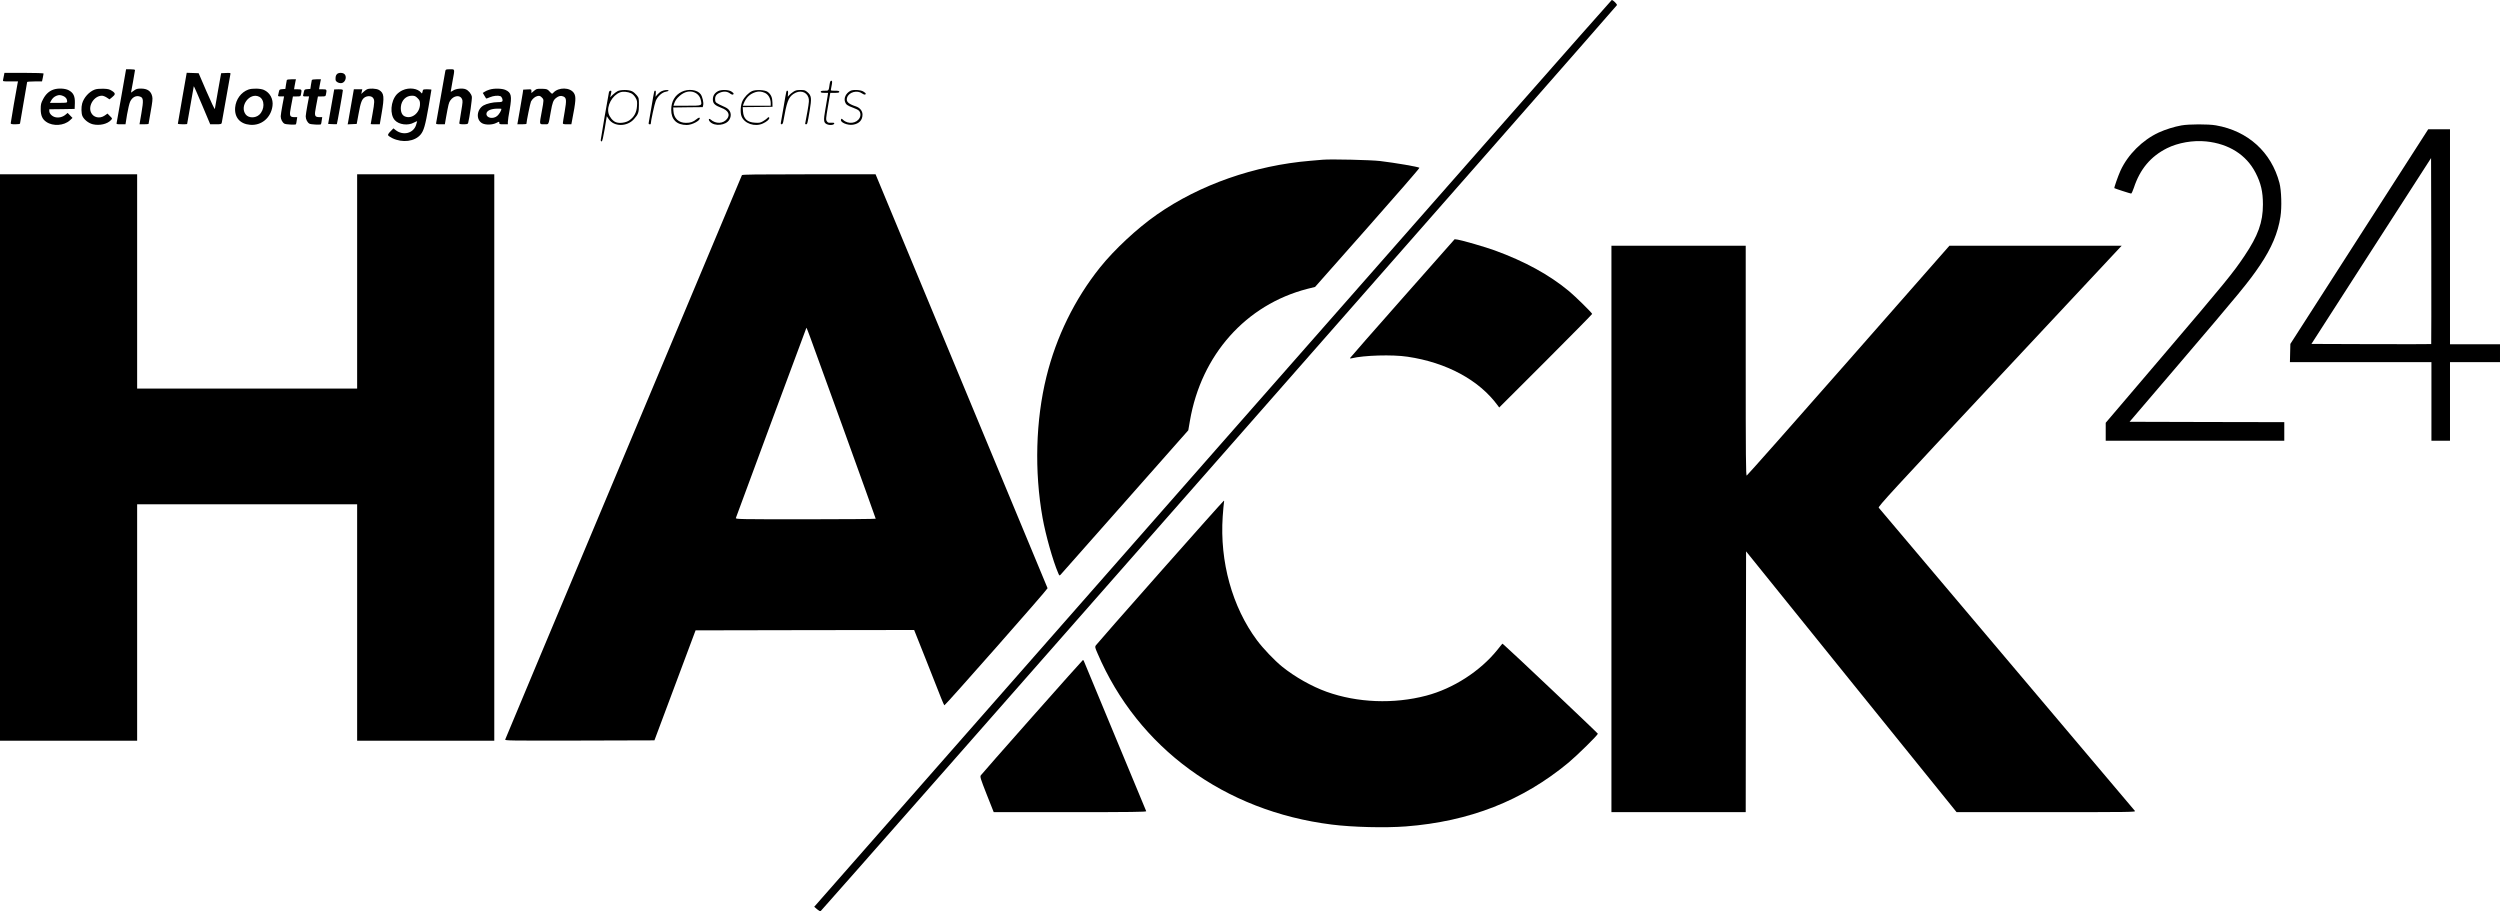 <?xml version="1.0" standalone="no"?>
<!DOCTYPE svg PUBLIC "-//W3C//DTD SVG 20010904//EN"
 "http://www.w3.org/TR/2001/REC-SVG-20010904/DTD/svg10.dtd">
<svg version="1.0" xmlns="http://www.w3.org/2000/svg"
 width="3500pt" height="1276pt" viewBox="0 0 3500 1276"
 preserveAspectRatio="xMidYMid meet">
<g transform="translate(0,1276) scale(0.1,-0.1)"
fill="#000000" stroke="none">
<path d="M16977 6413 l-5578 -6348 38 -33 c21 -17 43 -31 50 -30 13 3 11142
12665 11150 12686 6 13 -53 71 -72 72 -6 0 -2520 -2856 -5588 -6347z"/>
<path d="M1701 11424 c-35 -202 -66 -375 -68 -385 -5 -17 1 -19 59 -19 l65 0
22 138 c13 75 32 156 43 179 29 62 83 91 138 71 48 -16 51 -51 20 -231 l-27
-157 63 0 c35 0 64 3 64 6 0 3 14 81 30 174 24 133 29 177 21 210 -17 75 -67
110 -159 110 -49 0 -66 -5 -98 -29 l-40 -28 28 151 c15 83 27 157 28 164 0 8
-19 12 -62 12 l-63 0 -64 -366z"/>
<path d="M6235 11768 c-3 -13 -32 -178 -65 -368 -33 -190 -62 -353 -64 -362
-4 -16 4 -18 59 -18 l63 0 16 93 c34 188 39 209 60 240 46 69 135 82 163 23
13 -29 12 -44 -11 -179 -14 -81 -26 -154 -26 -162 0 -12 14 -15 59 -15 48 0
61 3 65 18 19 70 57 338 52 367 -8 42 -46 88 -86 105 -45 19 -140 9 -178 -19
-18 -12 -32 -18 -32 -13 0 5 11 69 25 143 34 182 36 169 -35 169 -54 0 -60 -2
-65 -22z"/>
<path d="M55 11703 c-3 -21 -9 -48 -12 -60 -5 -23 -4 -23 102 -23 l107 0 -6
-27 c-14 -66 -96 -544 -96 -558 0 -12 14 -15 65 -15 36 0 65 4 65 10 0 5 23
137 50 292 28 155 50 286 50 290 0 4 47 8 104 8 l104 0 11 50 c6 28 11 55 11
60 0 6 -107 10 -274 10 l-274 0 -7 -37z"/>
<path d="M2552 11388 c-34 -194 -62 -356 -62 -360 0 -9 130 -11 130 -3 0 7 90
517 93 528 1 5 54 -113 116 -262 l114 -271 78 0 c73 0 79 2 84 23 3 12 30 164
60 337 30 173 57 325 60 338 5 22 4 23 -62 20 l-67 -3 -43 -240 c-23 -132 -43
-249 -45 -260 -2 -11 -53 97 -115 240 l-112 260 -83 3 -84 3 -62 -353z"/>
<path d="M4717 11722 c-17 -18 -21 -39 -19 -80 3 -31 60 -56 96 -42 46 17 63
92 28 123 -25 23 -85 22 -105 -1z"/>
<path d="M4015 11638 c-2 -7 -8 -38 -12 -68 l-8 -55 -42 -3 c-38 -3 -42 -6
-48 -35 -4 -18 -9 -40 -11 -49 -5 -15 2 -18 39 -18 l44 0 -23 -122 c-13 -68
-23 -138 -24 -156 0 -41 23 -88 53 -104 21 -11 151 -18 160 -8 3 3 8 26 11 53
l7 47 -35 0 c-72 0 -78 17 -52 147 8 37 17 85 20 106 l7 37 53 0 c52 0 54 1
60 31 13 66 11 69 -45 69 l-52 0 6 38 c4 20 9 52 13 70 l7 32 -62 0 c-40 0
-63 -4 -66 -12z"/>
<path d="M4365 11638 c-2 -7 -8 -38 -12 -68 l-8 -55 -42 -3 c-38 -3 -42 -6
-48 -35 -4 -18 -9 -40 -11 -49 -5 -15 2 -18 39 -18 l44 0 -23 -122 c-13 -68
-23 -138 -24 -156 0 -41 23 -88 53 -104 21 -11 151 -18 160 -8 3 3 8 26 11 53
l7 47 -35 0 c-72 0 -78 17 -52 147 8 37 17 85 20 106 l7 37 53 0 c52 0 54 1
60 31 13 66 11 69 -45 69 l-52 0 6 38 c4 20 9 52 13 70 l7 32 -62 0 c-40 0
-63 -4 -66 -12z"/>
<path d="M11615 11583 c-13 -96 -11 -93 -71 -93 -41 0 -54 -4 -54 -15 0 -11
12 -15 51 -15 l52 0 -6 -42 c-4 -24 -18 -108 -32 -188 -28 -159 -25 -188 21
-209 42 -19 104 -12 104 13 0 7 -16 10 -44 8 -38 -3 -47 0 -60 20 -15 23 -14
38 16 211 l32 187 63 0 c49 0 63 3 63 15 0 12 -13 15 -61 15 -60 0 -61 0 -55
25 4 14 9 45 13 70 5 36 3 45 -10 45 -10 0 -17 -15 -22 -47z"/>
<path d="M746 11505 c-60 -21 -108 -66 -143 -134 -29 -55 -33 -72 -33 -139 0
-89 23 -142 79 -179 94 -64 247 -53 329 22 l37 34 -34 35 -34 35 -29 -24 c-41
-35 -98 -48 -147 -35 -45 12 -81 51 -81 86 l0 24 178 2 177 3 3 80 c3 99 -20
146 -87 182 -52 27 -151 31 -215 8z m139 -89 c36 -15 55 -42 55 -75 0 -20 -5
-21 -120 -21 l-121 0 15 28 c17 33 43 58 76 71 35 14 56 13 95 -3z"/>
<path d="M1327 11506 c-79 -29 -154 -112 -177 -196 -14 -50 -12 -135 3 -173
22 -51 86 -102 147 -117 94 -22 204 3 254 59 20 22 20 22 -15 56 l-34 35 -38
-27 c-71 -50 -163 -29 -194 45 -41 98 48 232 155 232 16 0 46 -12 67 -26 l38
-25 36 29 c50 40 50 56 0 89 -37 24 -54 28 -123 31 -51 1 -95 -3 -119 -12z"/>
<path d="M3477 11506 c-102 -37 -175 -137 -185 -252 -11 -138 68 -229 208
-241 159 -15 293 97 315 263 13 97 -35 187 -120 225 -48 22 -162 25 -218 5z
m153 -101 c78 -41 78 -180 -1 -252 -55 -49 -148 -47 -188 3 -94 119 57 317
189 249z"/>
<path d="M5135 11508 c-11 -6 -33 -22 -49 -37 l-28 -26 7 33 7 32 -59 0 -59 0
-38 -217 c-21 -120 -41 -231 -43 -246 l-6 -28 63 3 64 3 27 146 c28 155 45
199 84 225 38 25 94 23 116 -5 25 -30 24 -59 -6 -227 -14 -76 -25 -140 -25
-141 0 -2 28 -3 63 -3 l64 0 26 153 c40 231 35 284 -36 327 -36 22 -138 27
-172 8z"/>
<path d="M5635 11496 c-28 -12 -64 -39 -82 -59 -85 -96 -98 -280 -25 -360 57
-63 186 -79 267 -33 25 13 45 21 45 17 0 -4 -7 -28 -16 -54 -39 -114 -179
-149 -283 -70 l-33 26 -40 -41 c-25 -24 -39 -46 -35 -55 3 -8 30 -27 59 -41
143 -70 316 -47 397 51 44 53 65 127 111 389 22 127 40 234 40 238 0 3 -26 6
-59 6 -58 0 -59 0 -65 -32 -6 -29 -9 -31 -19 -17 -47 62 -169 79 -262 35z
m211 -110 c29 -29 34 -41 34 -83 0 -124 -116 -216 -214 -172 -40 18 -59 67
-54 133 8 92 72 156 155 156 38 0 51 -6 79 -34z"/>
<path d="M6852 11505 c-23 -7 -54 -20 -68 -30 l-25 -16 22 -37 c12 -20 24 -39
25 -41 2 -2 26 6 53 18 49 21 113 27 146 15 20 -8 37 -48 29 -69 -5 -11 -22
-15 -63 -15 -70 0 -158 -21 -202 -46 -98 -58 -108 -203 -16 -251 47 -24 141
-22 195 6 42 21 42 21 42 1 0 -18 6 -20 60 -20 l60 0 0 33 c0 18 11 97 26 176
33 189 23 234 -59 272 -50 22 -160 25 -225 4z m168 -270 c0 -22 -33 -76 -59
-98 -57 -48 -151 -30 -151 28 0 44 60 73 153 74 31 1 57 -1 57 -4z"/>
<path d="M7505 11509 c-11 -7 -30 -21 -42 -32 l-23 -20 0 27 c0 27 -1 27 -57
24 l-58 -3 -7 -50 c-4 -27 -23 -137 -41 -242 l-34 -193 63 0 c35 0 64 3 64 6
0 31 54 293 64 313 21 39 58 70 93 77 26 5 37 1 57 -19 32 -32 32 -30 1 -197
-35 -191 -37 -180 34 -180 68 0 57 -21 92 175 23 131 35 163 75 194 36 28 64
34 97 22 48 -19 51 -49 23 -212 -14 -81 -26 -154 -26 -163 0 -13 11 -16 59
-16 l60 0 10 53 c54 275 58 334 26 384 -54 82 -215 85 -288 5 -18 -20 -19 -20
-52 16 -31 34 -37 36 -101 39 -40 2 -77 -1 -89 -8z"/>
<path d="M4679 11508 c0 -2 -19 -111 -43 -243 l-42 -240 59 -3 c33 -2 61 -1
63 0 4 5 84 452 84 473 0 12 -13 15 -60 15 -33 0 -60 -1 -61 -2z"/>
<path d="M8645 11483 c-16 -8 -47 -31 -67 -50 l-36 -36 9 39 c12 52 11 54 -6
54 -8 0 -17 -10 -20 -22 -11 -53 -115 -654 -115 -670 0 -10 6 -18 13 -18 9 0
22 55 43 176 l29 177 27 -40 c73 -110 259 -110 355 1 59 66 68 92 68 198 0 92
-1 98 -31 135 -17 21 -46 46 -65 55 -44 23 -162 24 -204 1z m191 -29 c21 -10
45 -34 61 -61 23 -40 25 -52 21 -118 -6 -89 -39 -152 -106 -199 -49 -35 -141
-47 -192 -26 -42 17 -87 72 -100 121 -29 107 51 254 161 296 41 15 108 9 155
-13z"/>
<path d="M9262 11483 c-18 -8 -44 -30 -59 -47 l-26 -31 4 43 c3 29 1 42 -8 42
-14 0 -12 13 -53 -230 -17 -102 -34 -197 -37 -212 -4 -21 -2 -28 11 -28 9 0
16 1 16 3 0 37 55 289 71 326 27 64 89 119 141 127 21 4 38 10 38 15 0 15 -63
10 -98 -8z"/>
<path d="M9542 11474 c-93 -46 -144 -134 -145 -249 -1 -139 76 -215 218 -215
77 0 200 68 180 100 -4 7 -20 0 -44 -19 -51 -40 -82 -51 -148 -51 -102 0 -170
64 -175 166 l-3 49 207 3 206 2 7 29 c8 36 -11 117 -35 151 -46 65 -174 81
-268 34z m181 -8 c45 -19 77 -57 88 -106 18 -82 23 -80 -192 -80 l-190 0 7 23
c14 46 35 76 78 114 68 60 143 77 209 49z"/>
<path d="M10055 11485 c-50 -26 -75 -64 -75 -117 0 -57 27 -83 119 -118 96
-35 127 -95 80 -154 -55 -70 -156 -74 -231 -9 -26 23 -34 -5 -8 -32 64 -68
222 -52 270 28 42 68 18 143 -57 176 -134 61 -138 63 -141 104 -4 51 17 81 72
102 53 20 101 15 140 -16 25 -19 46 -19 46 2 0 5 -15 18 -32 29 -41 25 -139
27 -183 5z"/>
<path d="M10530 11485 c-51 -23 -109 -83 -136 -140 -26 -55 -33 -160 -13 -212
39 -103 186 -154 299 -102 51 23 90 56 90 76 0 18 -15 16 -30 -3 -8 -8 -33
-27 -57 -41 -38 -22 -52 -25 -113 -21 -108 6 -161 55 -168 158 l-4 60 208 2
209 3 -1 61 c-1 69 -21 114 -67 148 -37 28 -165 34 -217 11z m178 -25 c49 -22
81 -79 82 -142 l0 -38 -195 0 -195 0 10 26 c33 87 87 140 170 165 43 13 83 9
128 -11z"/>
<path d="M11105 11474 c-21 -14 -46 -35 -57 -47 l-19 -22 3 43 c3 29 0 42 -9
42 -14 0 -12 13 -53 -230 -17 -102 -34 -197 -37 -212 -4 -21 -2 -28 10 -28 11
0 18 13 23 38 48 277 72 340 144 388 86 57 180 33 208 -51 11 -35 10 -58 -13
-190 -15 -82 -29 -158 -31 -167 -4 -12 0 -18 10 -18 19 0 20 5 51 188 30 178
26 212 -30 261 -32 28 -43 31 -99 31 -51 0 -70 -5 -101 -26z"/>
<path d="M11905 11488 c-63 -35 -94 -99 -74 -156 12 -36 33 -51 114 -81 33
-12 68 -29 77 -38 26 -23 32 -67 13 -103 -41 -79 -162 -94 -232 -28 -21 20
-23 20 -29 3 -15 -38 92 -83 168 -71 86 14 133 64 133 142 0 51 -37 97 -94
115 -107 35 -140 68 -121 124 25 76 141 107 209 57 29 -21 51 -22 51 -2 0 5
-15 18 -34 29 -38 24 -145 29 -181 9z"/>
<path d="M30539 11004 c-97 -17 -225 -57 -316 -99 -228 -105 -434 -310 -537
-536 -34 -76 -91 -238 -85 -243 7 -6 224 -76 235 -76 6 0 23 36 38 81 86 261
234 438 464 554 155 77 364 114 549 95 318 -33 562 -188 691 -439 75 -145 103
-266 103 -443 0 -250 -67 -436 -260 -723 -158 -236 -267 -370 -1130 -1382
l-811 -952 0 -126 0 -125 1250 0 1250 0 0 130 0 130 -1083 2 -1083 3 624 730
c942 1103 1046 1230 1204 1465 160 238 250 450 284 675 21 134 14 369 -14 475
-114 431 -441 727 -889 805 -107 19 -379 18 -484 -1z"/>
<path d="M33030 9448 l-965 -1503 -3 -127 -3 -128 990 0 991 0 0 -550 0 -550
130 0 130 0 0 550 0 550 350 0 350 0 0 125 0 125 -350 0 -350 0 0 1505 0 1505
-153 0 -152 0 -965 -1502z m1007 -1505 c-2 -2 -380 -2 -841 -1 l-836 3 837
1301 838 1301 3 -1300 c1 -715 1 -1302 -1 -1304z"/>
<path d="M18520 10524 c-25 -2 -103 -9 -175 -15 -781 -65 -1550 -335 -2150
-754 -275 -192 -594 -489 -795 -740 -353 -441 -613 -971 -750 -1529 -151 -612
-170 -1325 -54 -1976 43 -240 145 -603 219 -774 16 -38 17 -38 35 -20 9 10
415 469 902 1020 l884 1000 23 134 c159 923 784 1624 1644 1846 l108 27 735
831 c403 456 731 833 726 837 -15 14 -337 69 -553 95 -126 15 -686 28 -799 18z"/>
<path d="M0 6355 l0 -3965 960 0 960 0 0 1655 0 1655 1540 0 1540 0 0 -1655 0
-1655 960 0 960 0 0 3965 0 3965 -960 0 -960 0 0 -1500 0 -1500 -1540 0 -1540
0 0 1500 0 1500 -960 0 -960 0 0 -3965z"/>
<path d="M10387 10308 c-3 -7 -748 -1784 -1657 -3948 -909 -2164 -1654 -3943
-1657 -3953 -5 -16 48 -17 1042 -15 l1047 3 288 770 288 770 1530 3 1530 2
168 -422 c91 -233 185 -470 208 -527 22 -57 44 -104 48 -105 12 -2 1449 1627
1444 1639 -5 13 -2334 5618 -2376 5718 l-32 77 -933 0 c-737 0 -934 -3 -938
-12z m1403 -3502 c258 -715 470 -1303 470 -1308 0 -4 -442 -8 -981 -8 -930 0
-981 1 -977 18 8 26 979 2646 985 2656 8 12 -33 122 503 -1358z"/>
<path d="M19635 8585 c-401 -454 -732 -831 -734 -837 -2 -7 5 -9 23 -4 169 42
569 54 781 22 547 -81 1001 -326 1262 -681 l22 -30 651 650 c357 357 650 655
650 660 0 14 -236 246 -323 318 -275 229 -622 419 -1043 572 -120 44 -454 141
-515 150 l-44 6 -730 -826z"/>
<path d="M22560 5355 l0 -3965 940 0 940 0 2 1825 3 1826 1473 -1826 1474
-1825 1255 0 c1189 0 1255 1 1242 17 -8 10 -815 965 -1794 2123 -979 1158
-1786 2113 -1793 2122 -12 15 185 229 1669 1815 925 989 1693 1810 1707 1826
l26 27 -1206 0 -1206 0 -1412 -1607 c-777 -885 -1419 -1609 -1426 -1611 -12
-3 -14 258 -14 1607 l0 1611 -940 0 -940 0 0 -3965z"/>
<path d="M16240 4748 c-487 -551 -891 -1011 -899 -1024 -13 -20 -11 -30 24
-110 567 -1326 1777 -2210 3280 -2398 292 -37 746 -48 1036 -26 893 69 1634
359 2279 894 120 100 410 385 410 404 0 8 -1249 1190 -1310 1239 l-27 22 -69
-86 c-240 -299 -619 -543 -996 -642 -455 -120 -965 -100 -1395 54 -209 75
-446 209 -623 352 -107 87 -264 251 -352 369 -347 466 -523 1102 -480 1733 7
97 15 186 18 199 4 12 2 22 -2 22 -5 -1 -407 -451 -894 -1002z"/>
<path d="M14450 2723 c-388 -438 -711 -806 -719 -818 -12 -20 -5 -44 83 -268
l98 -247 1070 0 c852 0 1069 3 1065 13 -2 6 -199 480 -437 1052 -238 572 -434
1046 -437 1053 -3 6 -8 12 -12 12 -3 0 -323 -359 -711 -797z"/>
</g>
</svg>
